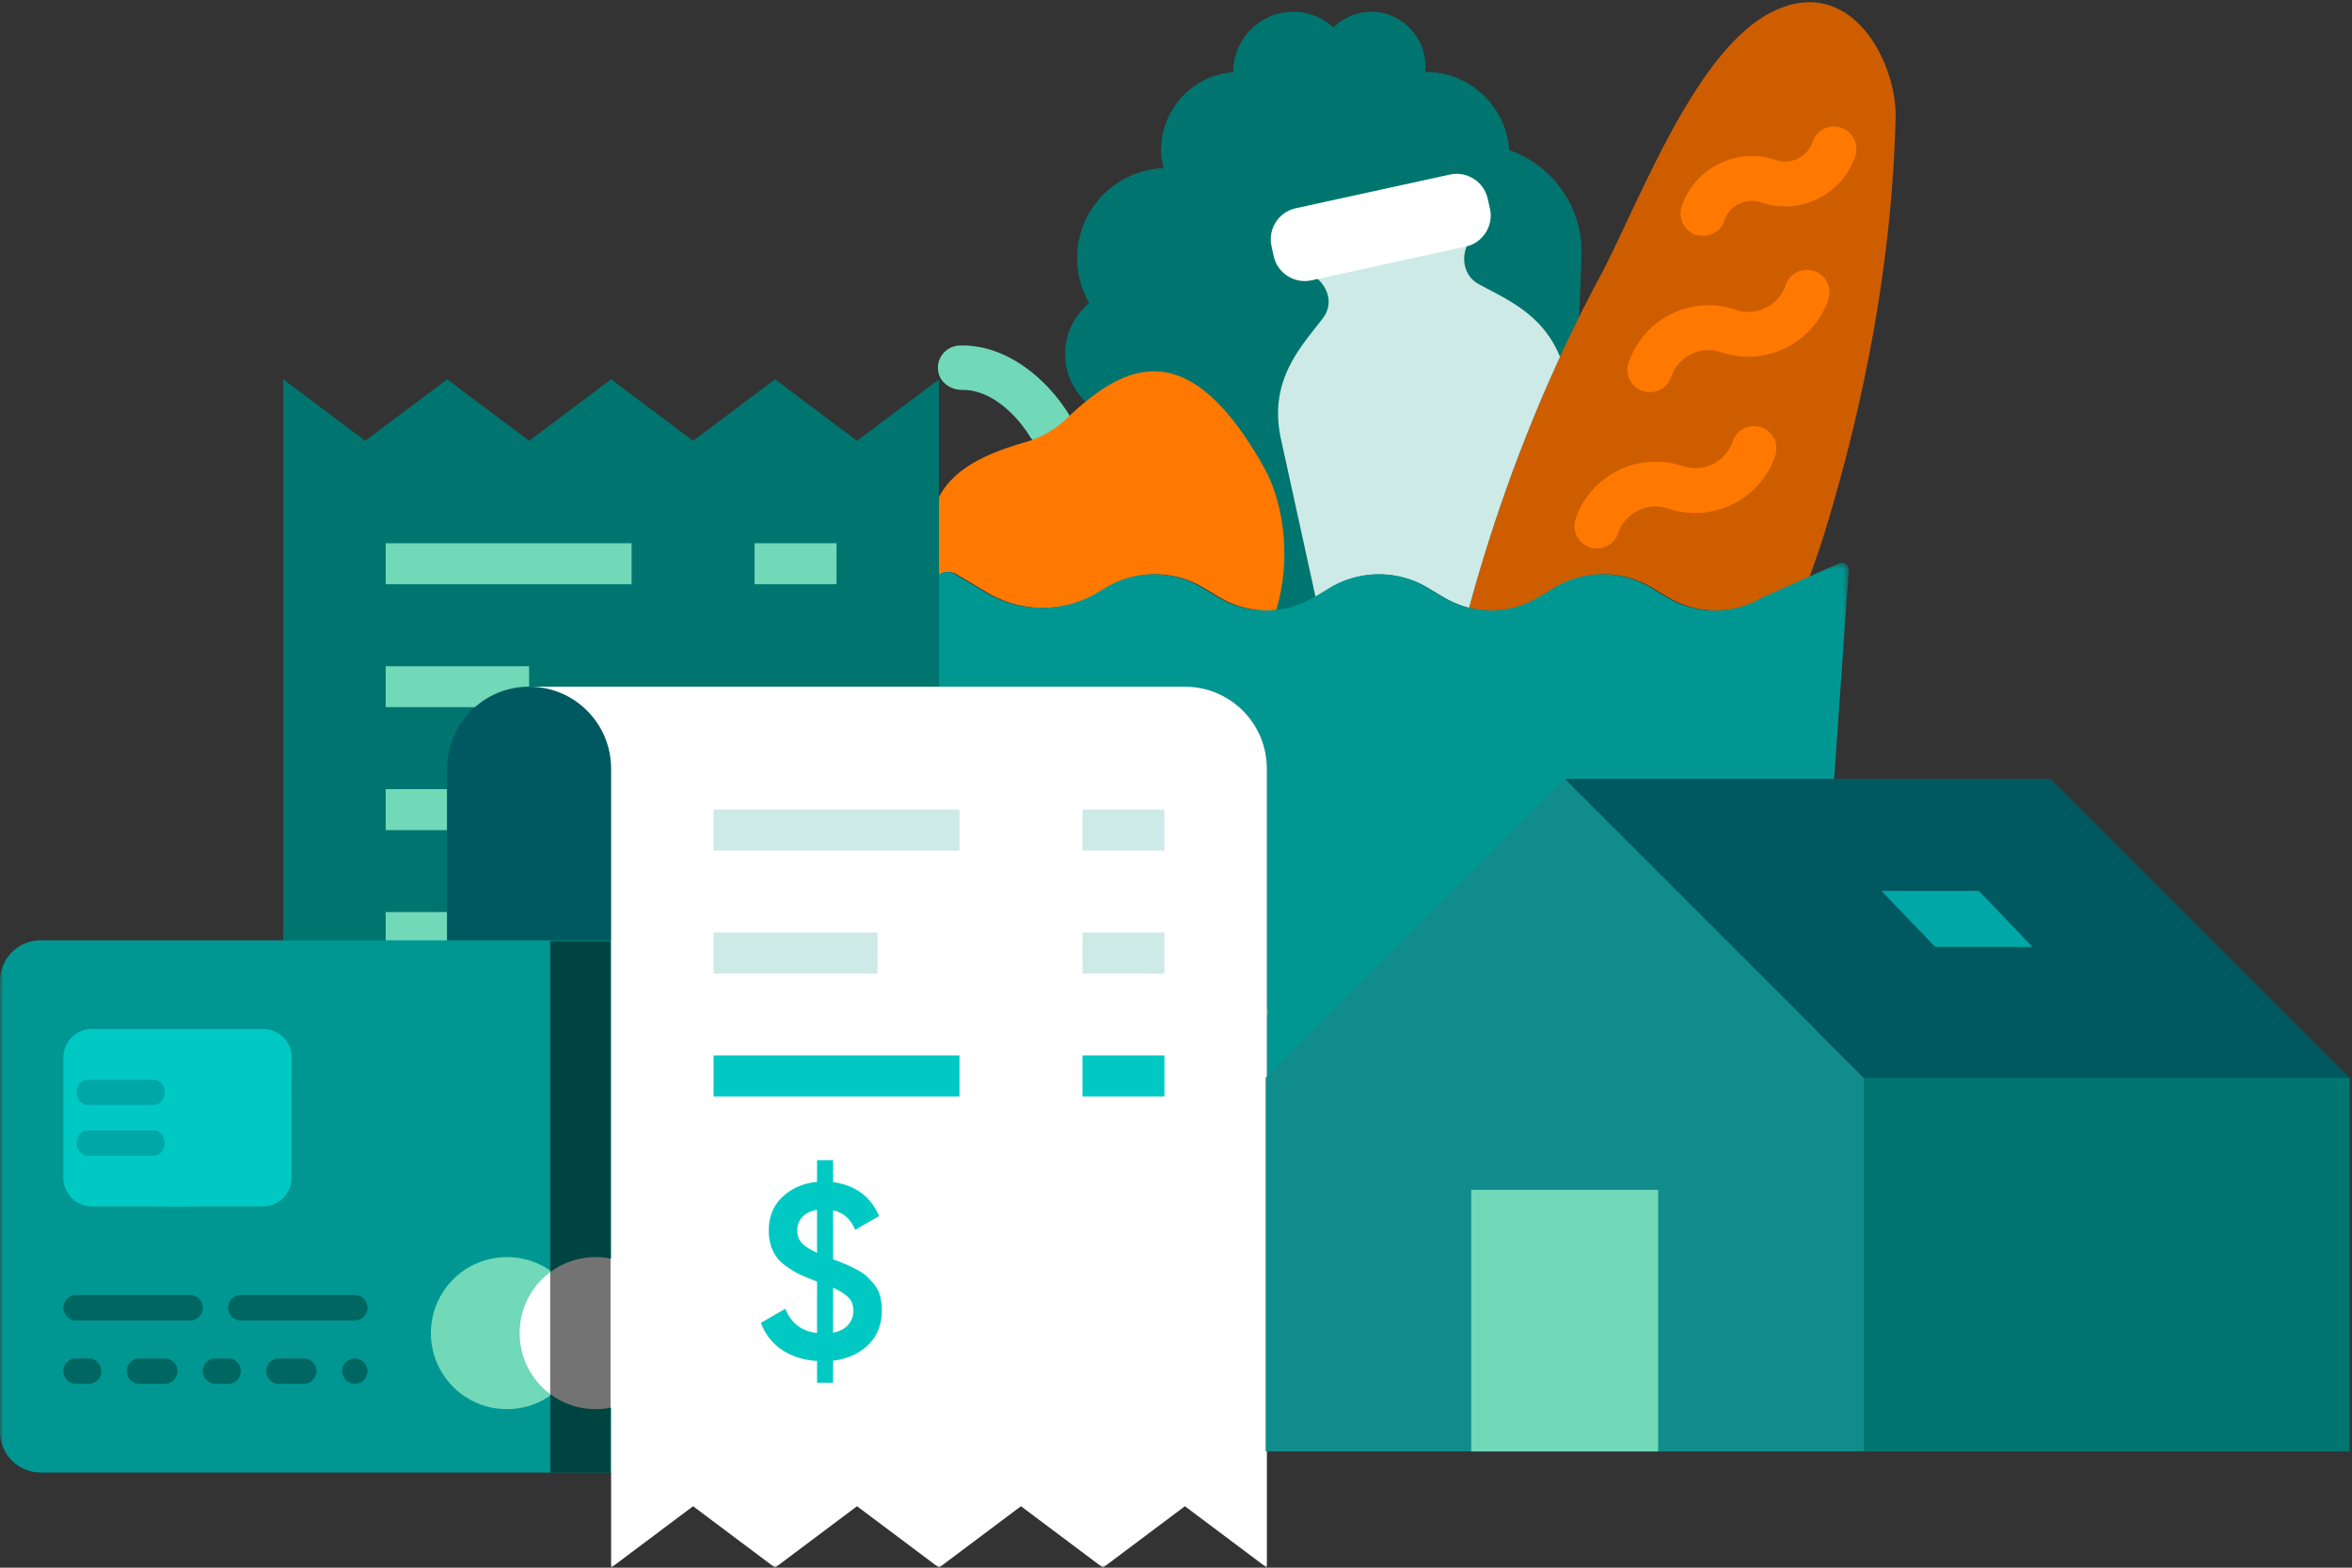 <svg xmlns="http://www.w3.org/2000/svg" xmlns:xlink="http://www.w3.org/1999/xlink" width="390" height="260" viewBox="0 0 390 260">
    <rect x="0" y="0" width="390" height="260" fill="#333333" stroke="none"/>
    <defs>
        <path id="a" d="M.307.43H152.48v110.919H.307z"/>
        <path id="c" d="M0 260h392.715V.063H0z"/>
    </defs>
    <g fill="none" fill-rule="evenodd">
        <path fill="#71D8B8" d="M173.96 74.148a3.734 3.734 0 0 1-3.178-1.742c-2.267-3.664-6.533-7.903-11.43-7.738-2.09-.11-3.776-1.544-3.832-3.577-.052-2.027 1.542-3.715 3.615-3.788 7.819-.235 14.5 5.66 17.984 11.241 1.069 1.724.525 3.99-1.217 5.066-.6.377-1.268.538-1.942.538"/>
        <path fill="#00756F" d="M250.263 24.897c-.507-7.25-6.537-12.968-13.893-12.968h-.075a8.817 8.817 0 0 0-.287-3.47c-1-3.398-4-6.011-7.52-6.43a8.96 8.96 0 0 0-7.392 2.526c-1.763-1.6-4.069-2.6-6.63-2.6-5.506 0-9.974 4.469-9.974 9.974v.05c-6.682.494-11.95 6.069-11.95 12.9 0 1.036.144 2.031.38 3.012-7.973.33-14.31 6.868-14.31 14.912 0 2.725.724 5.268 1.998 7.468a10.919 10.919 0 0 0-3.999 8.462c0 3.106 1.326 5.905 3.418 7.9 8.97-7.337 18.4 17.185 29.493 36.765 3.687 6.5 43.503-.418 46.68 3.613 3.617-3.25 5.96-59.865 6.048-64.84.163-7.975-4.9-14.787-11.987-17.274"/>
        <path fill="#CE5D00" d="M255.35 99.056l2.65-1.581a15.42 15.42 0 0 1 15.949 0l2.65 1.58a15.507 15.507 0 0 0 15.95 0l7.5-3.324c1.087-3.087 1.854-5.3 2.161-6.282 6.994-22.504 11.499-46.19 12.113-69.802.256-9.499-7.607-24.322-20.668-17.58-12.824 6.607-22.012 31.966-28.461 44.005-9.174 17.13-16.437 35.728-21.594 54.709 3.92.98 8.151.418 11.75-1.725"/>
        <path fill="#FF7900" d="M158.63 95.243l5.014 2.994a18.137 18.137 0 0 0 18.673 0l1.288-.78a15.504 15.504 0 0 1 15.948 0l2.65 1.599a15.41 15.41 0 0 0 9.412 2.106c2.376-7.681 1.576-17.292-2.111-23.793-12.401-21.905-22.719-17.436-32.655-7.936a16.322 16.322 0 0 1-6.775 3.887c-10.9 3.106-18.924 8.206-14.349 22.067.8-.58 1.925-.744 2.906-.144M264.794 90.956c-.4 0-.8-.056-1.2-.2a3.713 3.713 0 0 1-2.325-4.706c2.488-7.3 10.444-11.206 17.748-8.755a6.548 6.548 0 0 0 8.3-4.087c.651-1.958 2.762-2.995 4.72-2.344a3.738 3.738 0 0 1 2.325 4.725c-2.488 7.3-10.444 11.224-17.744 8.755a6.547 6.547 0 0 0-8.3 4.087 3.711 3.711 0 0 1-3.524 2.525M273.586 65.038c-.38 0-.8-.056-1.199-.181a3.737 3.737 0 0 1-2.325-4.724c1.218-3.543 3.724-6.412 7.063-8.063a13.964 13.964 0 0 1 10.68-.693 6.534 6.534 0 0 0 8.3-4.105c.656-1.945 2.78-2.976 4.724-2.325a3.737 3.737 0 0 1 2.325 4.724c-2.488 7.3-10.443 11.224-17.743 8.756a6.462 6.462 0 0 0-4.999.325 6.494 6.494 0 0 0-3.301 3.761 3.699 3.699 0 0 1-3.525 2.525M282.393 39.116c-.4 0-.8-.051-1.2-.182-1.943-.67-2.994-2.775-2.324-4.72 2.162-6.411 9.155-9.847 15.567-7.685a4.8 4.8 0 0 0 3.687-.233 4.802 4.802 0 0 0 2.45-2.78 3.707 3.707 0 0 1 4.724-2.325c1.944.656 2.981 2.762 2.325 4.724-1.069 3.101-3.268 5.612-6.193 7.045a12.212 12.212 0 0 1-9.393.618 4.815 4.815 0 0 0-6.118 3.032c-.526 1.543-1.981 2.506-3.525 2.506"/>
        <path fill="#CDEAE6" d="M219.333 52.795c-3.524 4.669-9.062 10.206-6.937 19.98l5.756 26.28 2.65-1.58a15.423 15.423 0 0 1 15.95 0l2.65 1.58c2.162 1.289 4.198 1.726 4.198 1.726 3.87-14.224 8.914-28.243 15.075-41.593-2.888-7.192-9.03-9.61-13.498-12.08-.033 0-.052-.018-.07-.037-2.836-1.613-3-5.481-.874-7.937a4.212 4.212 0 0 0 .925-3.65l-.451-2.05c-.493-2.255-2.744-3.706-5.012-3.218l-22.599 4.943c-2.268.488-3.705 2.743-3.212 5.012l.455 2.051c.29 1.362 1.233 2.418 2.432 2.943 2.762 1.18 4.431 4.25 3.032 6.905-.144.233-.288.488-.47.725"/>
        <g>
            <path fill="#FFF" d="M243.052 40.897L217.46 46.49c-2.832.619-5.645-1.18-6.263-4.013l-.363-1.669c-.619-2.836 1.18-5.65 4.012-6.268l25.592-5.593c2.814-.619 5.631 1.2 6.25 4.013l.381 1.688c.614 2.817-1.2 5.63-4.017 6.249"/>
            <g transform="translate(154.074 92.926)">
                <mask id="b" fill="#fff">
                    <use xlink:href="#a"/>
                </mask>
                <path fill="#009792" d="M152.479 1.661l-6.505 93.102c-.47 9.3-8.156 16.586-17.455 16.586H24.099c-9.298 0-16.98-7.287-17.454-16.586L.307 4.712C.2 2.605 2.507 1.224 4.32 2.317L9.318 5.31a18.129 18.129 0 0 0 18.669 0l1.288-.78a15.507 15.507 0 0 1 15.948 0l2.65 1.599a15.505 15.505 0 0 0 15.95 0l2.65-1.6a15.507 15.507 0 0 1 15.948 0l2.65 1.6a15.505 15.505 0 0 0 15.95 0l2.65-1.6a15.507 15.507 0 0 1 15.948 0l2.65 1.6a15.505 15.505 0 0 0 15.95 0L150.822.536c.8-.363 1.689.255 1.656 1.125" mask="url(#b)"/>
            </g>
        </g>
        <g>
            <path fill="#E0B877" d="M199.028 156.596H172.98a3.73 3.73 0 0 1-3.724-3.724 3.733 3.733 0 0 1 3.724-3.725h26.048c2.05 0 3.7 1.674 3.7 3.725 0 2.055-1.65 3.724-3.7 3.724M206.454 171.47H172.98a3.73 3.73 0 0 1-3.724-3.724c0-2.05 1.674-3.72 3.724-3.72h33.474a3.725 3.725 0 0 1 3.724 3.72 3.726 3.726 0 0 1-3.724 3.725M213.902 186.345H172.98a3.717 3.717 0 0 1-3.724-3.72c0-2.055 1.674-3.706 3.724-3.706h40.922c2.051 0 3.725 1.65 3.725 3.706 0 2.07-1.674 3.72-3.725 3.72M236.226 186.345h-7.45a3.717 3.717 0 0 1-3.723-3.72c0-2.055 1.673-3.706 3.724-3.706h7.449c2.05 0 3.701 1.65 3.701 3.706 0 2.07-1.65 3.72-3.701 3.72"/>
            <mask id="d" fill="#fff">
                <use xlink:href="#c"/>
            </mask>
            <path fill="#009792" d="M173.01 221.708h12.017v-62.954H173.01z" mask="url(#d)"/>
            <path fill="#00756F" d="M60.554 209.029c-7.506 0-13.591-6.086-13.591-13.592V62.912l13.591 10.195 13.593-10.195 13.592 10.195 13.592-10.195 13.593 10.195 13.591-10.195 13.593 10.195L155.7 62.912V209.03H60.554z" mask="url(#d)"/>
            <path fill="#71D8B8" d="M63.952 158.058h10.195v-6.796H63.952z" mask="url(#d)"/>
            <path fill="#E3E2E1" d="M63.952 178.446h10.195v-6.795H63.952z" mask="url(#d)"/>
            <path fill="#71D8B8" d="M63.952 117.281h23.786v-6.796H63.952zM63.952 137.67h10.195v-6.796H63.952zM63.952 96.893h40.777v-6.796H63.952zM125.118 96.893h13.592v-6.796h-13.592z" mask="url(#d)"/>
            <path fill="#005960" d="M87.739 113.883c-7.506 0-13.592 6.087-13.592 13.592v67.962c0 7.506-6.086 13.592-13.593 13.592H210.07v-81.554c0-7.505-6.086-13.592-13.592-13.592H87.74" mask="url(#d)"/>
            <path fill="#009792" d="M115.132 244.218H6.762A6.762 6.762 0 0 1 0 237.453V162.71a6.76 6.76 0 0 1 6.762-6.761h108.37c3.725 0 6.75 3.026 6.75 6.761v74.743c0 3.736-3.025 6.765-6.75 6.765" mask="url(#d)"/>
            <path fill="#006661" d="M31.523 214.786H12.612c-1.161 0-2.104.945-2.104 2.104 0 1.161.943 2.104 2.104 2.104h18.911a2.107 2.107 0 0 0 2.104-2.104 2.109 2.109 0 0 0-2.104-2.104M60.941 216.89a2.1 2.1 0 0 0-2.104-2.104h-18.91a2.109 2.109 0 0 0-2.105 2.104c0 1.161.946 2.104 2.105 2.104h18.91a2.099 2.099 0 0 0 2.104-2.104M14.716 225.294h-2.104c-1.161 0-2.104.945-2.104 2.104 0 1.16.943 2.104 2.104 2.104h2.104a2.096 2.096 0 0 0 2.09-2.104 2.098 2.098 0 0 0-2.09-2.104M27.314 225.294H23.12c-1.16 0-2.104.945-2.104 2.104 0 1.16.943 2.104 2.104 2.104h4.195a2.099 2.099 0 0 0 2.104-2.104 2.1 2.1 0 0 0-2.104-2.104M37.822 225.294h-2.09a2.1 2.1 0 0 0-2.105 2.104c0 1.16.933 2.104 2.104 2.104h2.091a2.099 2.099 0 0 0 2.104-2.104 2.1 2.1 0 0 0-2.104-2.104M50.434 225.294h-4.195a2.1 2.1 0 0 0-2.104 2.104c0 1.16.932 2.104 2.104 2.104h4.195a2.105 2.105 0 0 0 0-4.208M57.35 225.91c-.378.4-.604.944-.604 1.488 0 .543.226 1.098.604 1.5.4.367.944.604 1.487.604.554 0 1.099-.237 1.5-.604.379-.402.604-.957.604-1.5 0-.544-.225-1.088-.604-1.487-.8-.78-2.237-.78-2.987 0" mask="url(#d)"/>
            <path fill="#71D8B8" d="M96.673 221.098c0 6.967-5.646 12.612-12.612 12.612s-12.612-5.645-12.612-12.612c0-6.969 5.646-12.611 12.612-12.611s12.612 5.642 12.612 12.611" mask="url(#d)"/>
            <path fill="#FFF" d="M111.376 221.098c0 6.967-5.643 12.612-12.6 12.612-6.968 0-12.61-5.645-12.61-12.612 0-6.969 5.642-12.611 12.61-12.611 6.957 0 12.6 5.642 12.6 12.611" mask="url(#d)"/>
            <path fill="#00C9C3" d="M43.601 197.979H15.25a2.636 2.636 0 0 1-2.637-2.638v-19.948a2.637 2.637 0 0 1 2.637-2.638H43.6a2.64 2.64 0 0 1 2.638 2.638v19.948a2.638 2.638 0 0 1-2.638 2.638" mask="url(#d)"/>
            <path fill="#00C9C3" d="M15.249 174.86c-.3 0-.533.246-.533.532v19.95c0 .296.234.533.533.533h28.353a.537.537 0 0 0 .533-.533v-19.95a.544.544 0 0 0-.533-.533H15.249zm28.353 25.223H15.249a4.745 4.745 0 0 1-4.742-4.741v-19.95c0-2.605 2.126-4.728 4.742-4.728h28.353a4.735 4.735 0 0 1 4.728 4.728v19.95c0 2.616-2.123 4.741-4.728 4.741z" mask="url(#d)"/>
            <path fill="#00C9C3" d="M46.239 175.393a2.64 2.64 0 0 0-2.638-2.638H27.858a2.63 2.63 0 0 0-2.634 2.638v19.949a2.628 2.628 0 0 0 2.634 2.637h3.132a2.636 2.636 0 0 0 2.637-2.637v-11.535a2.635 2.635 0 0 1 2.637-2.635h7.337a2.639 2.639 0 0 0 2.638-2.638v-3.141z" mask="url(#d)"/>
            <path fill="#00C9C3" d="M27.858 174.86a.547.547 0 0 0-.544.532v19.95a.54.54 0 0 0 .544.533h3.132a.53.53 0 0 0 .533-.533v-11.535a4.742 4.742 0 0 1 4.742-4.74H43.6a.544.544 0 0 0 .534-.533v-3.142a.544.544 0 0 0-.534-.533H27.858zm3.132 25.223h-3.132a4.742 4.742 0 0 1-4.739-4.741v-19.95a4.738 4.738 0 0 1 4.74-4.728H43.6a4.736 4.736 0 0 1 4.729 4.728v3.142a4.736 4.736 0 0 1-4.729 4.729h-7.336c-.3 0-.533.247-.533.544v11.535a4.751 4.751 0 0 1-4.742 4.741z" mask="url(#d)"/>
            <path fill="#00C9C3" d="M46.239 191.68H33.627a2.105 2.105 0 0 1 0-4.208H46.24c1.158 0 2.09.942 2.09 2.104a2.098 2.098 0 0 1-2.09 2.104" mask="url(#d)"/>
            <path fill="#00A7A7" d="M25.497 183.263H14.533c-1.01 0-1.83-.933-1.83-2.091 0-1.161.82-2.104 1.83-2.104h10.964c1.007 0 1.817.943 1.817 2.104 0 1.158-.81 2.09-1.817 2.09M25.497 191.68H14.533c-1.01 0-1.83-.946-1.83-2.104 0-1.162.82-2.104 1.83-2.104h10.964c1.007 0 1.817.942 1.817 2.104 0 1.158-.81 2.104-1.817 2.104" mask="url(#d)"/>
            <path fill="#FFF" d="M196.477 113.883H87.739c7.506 0 13.592 6.087 13.592 13.592V260l13.593-10.194L128.516 260l13.592-10.194L155.7 260l13.593-10.194L182.885 260l13.592-10.194L210.069 260V127.475c0-7.505-6.086-13.592-13.592-13.592" mask="url(#d)"/>
            <path fill="#00C9C3" d="M118.321 181.844h40.777v-6.796H118.32zM179.486 181.844h13.592v-6.796h-13.592z" mask="url(#d)"/>
            <path fill="#CDEAE6" d="M118.321 141.068h40.777v-6.796H118.32zM179.486 141.068h13.592v-6.796h-13.592zM118.321 161.456h27.185v-6.796H118.32zM179.486 161.456h13.592v-6.796h-13.592z" mask="url(#d)"/>
            <path fill="#000" fill-opacity=".55" d="M91.23 244.218h10.008v-88.151H91.23z" mask="url(#d)"/>
            <path fill="#118C8C" d="M309.037 240.723h-99.173V178.74l49.587-49.587 49.586 49.587z" mask="url(#d)"/>
            <path fill="#00756F" d="M309.037 240.723h80.578V178.74h-80.578z" mask="url(#d)"/>
            <path fill="#005960" d="M344.678 133.802l-4.649-4.648h-80.578l44.937 44.938 4.65 4.648h80.577z" mask="url(#d)"/>
            <path fill="#71D8B8" d="M243.955 240.723h30.992v-43.388h-30.992z" mask="url(#d)"/>
            <path fill="#00A7A7" d="M320.895 157.046l-8.926-9.297h16.147l8.91 9.297z" mask="url(#d)"/>
            <path fill="#00C9C3" d="M138.142 221.033c1.093-.218 1.928-.656 2.502-1.312.574-.656.86-1.435.86-2.338 0-.902-.273-1.633-.82-2.194-.546-.56-1.394-1.1-2.542-1.62v7.464zm-5.946-16.977c0 .847.252 1.544.759 2.091.505.548 1.346 1.094 2.522 1.64v-7.135c-1.012.164-1.812.547-2.4 1.148-.588.602-.881 1.353-.881 2.256zm14.025 13.287c0 2.323-.746 4.217-2.235 5.68-1.49 1.462-3.439 2.343-5.844 2.644v3.65h-2.665v-3.609c-2.27-.137-4.21-.752-5.824-1.845-1.613-1.094-2.775-2.584-3.485-4.47l4.06-2.338c.956 2.406 2.706 3.747 5.249 4.02v-8.53c-1.23-.466-2.229-.882-2.994-1.252-.766-.369-1.579-.881-2.44-1.537a6.16 6.16 0 0 1-1.927-2.399c-.425-.943-.636-2.043-.636-3.301 0-2.297.765-4.156 2.296-5.578 1.531-1.42 3.431-2.24 5.7-2.46v-3.608h2.666v3.65c3.663.49 6.206 2.364 7.628 5.617l-3.978 2.296c-.711-1.776-1.928-2.856-3.65-3.24v8.12c.875.329 1.538.589 1.989.78a31.01 31.01 0 0 1 1.805.861c.75.383 1.332.766 1.743 1.148.41.384.84.848 1.291 1.395a4.95 4.95 0 0 1 .964 1.906 9.42 9.42 0 0 1 .287 2.4z" mask="url(#d)"/>
        </g>
    </g>
</svg>
